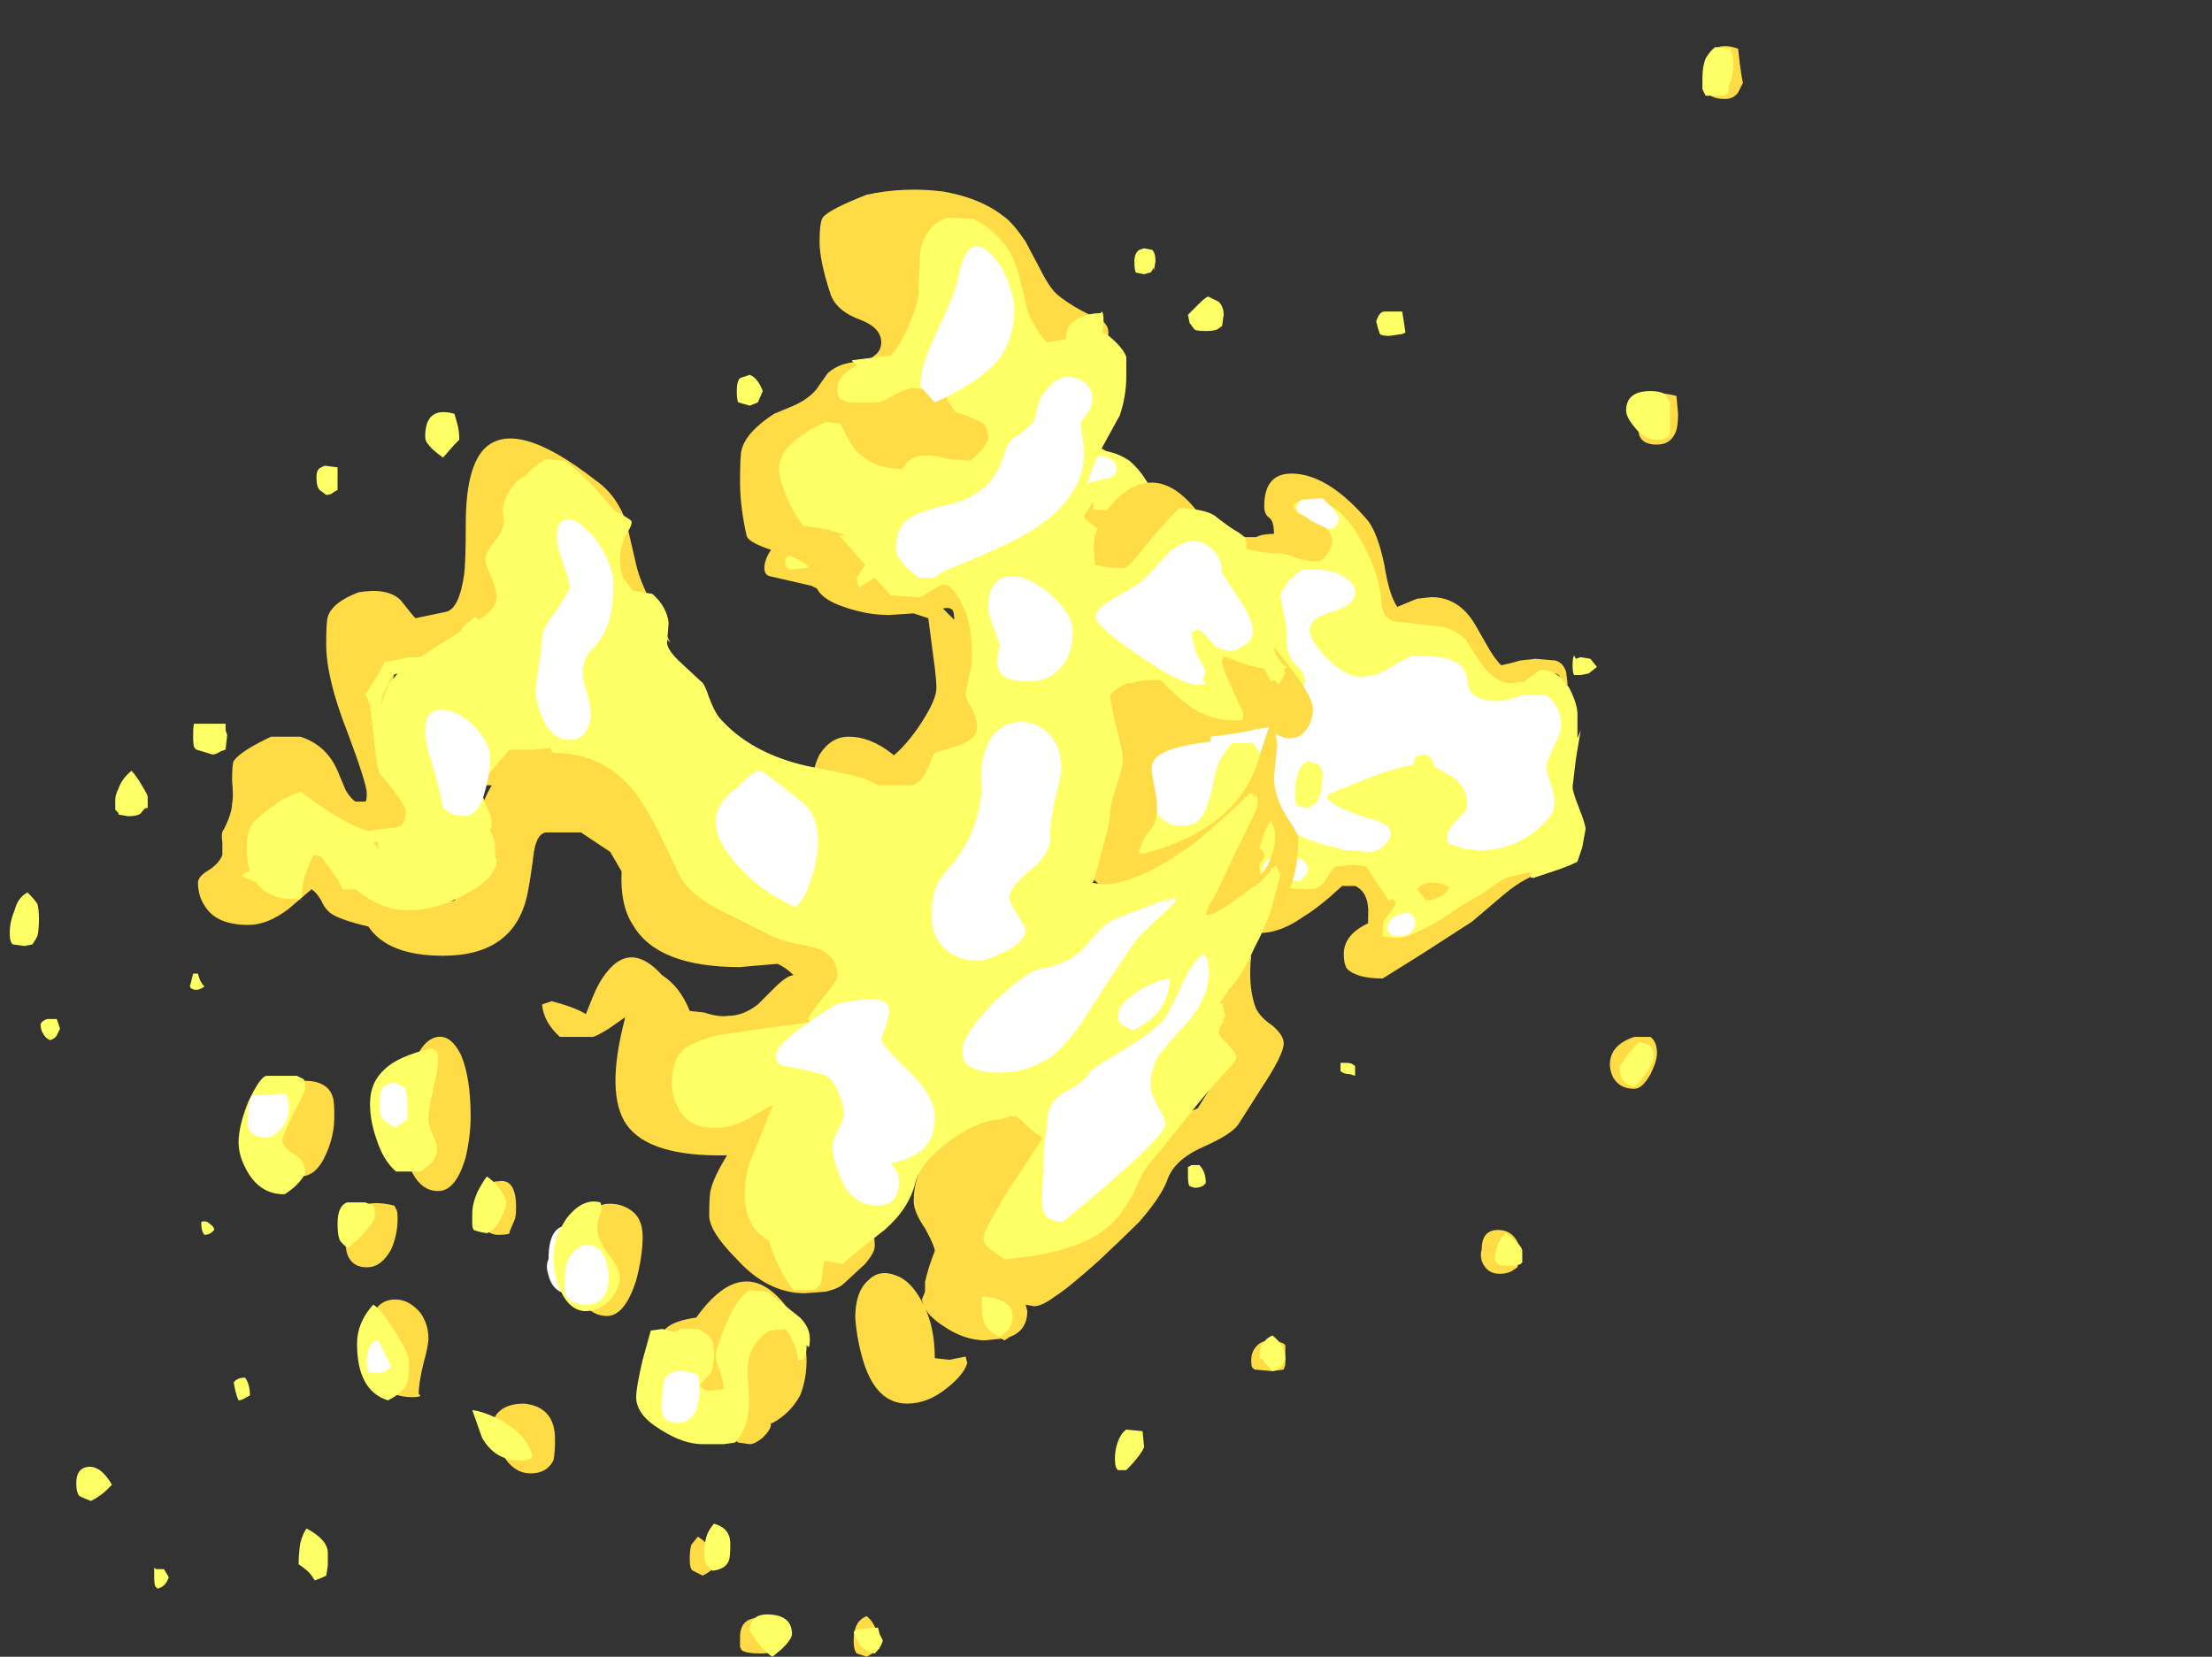 <?xml version="1.0" encoding="UTF-8" standalone="no"?>
<svg xmlns:ffdec="https://www.free-decompiler.com/flash" xmlns:xlink="http://www.w3.org/1999/xlink" ffdec:objectType="frame" height="357.35px" width="477.05px" xmlns="http://www.w3.org/2000/svg">
  <rect width="100%" height="100%" fill="#333333" stroke="none"/>
  <g transform="matrix(1.0, 0.0, 0.0, 1.0, 164.25, 236.25)">
    <use ffdec:characterId="1520" height="49.65" transform="matrix(7.0, 0.0, 0.0, 7.0, -162.15, -226.45)" width="53.4" xlink:href="#shape0"/>
  </g>
  <defs>
    <g id="shape0" transform="matrix(1.0, 0.0, 0.0, 1.0, 29.95, 44.95)">
      <path d="M4.2 -32.15 L4.75 -31.35 5.45 -30.75 Q5.85 -30.6 6.4 -30.3 L7.95 -29.8 8.45 -29.8 Q8.65 -29.9 9.0 -29.9 9.0 -30.3 8.85 -30.4 8.7 -30.5 8.7 -30.75 8.7 -31.85 9.7 -31.75 10.75 -31.65 11.9 -30.3 12.2 -29.9 12.4 -28.95 12.55 -28.0 12.8 -27.65 L13.4 -27.9 13.85 -27.95 Q14.7 -27.95 15.2 -27.1 L15.6 -26.4 Q15.8 -26.05 16.0 -25.85 16.25 -25.9 16.6 -26.0 L17.05 -26.05 17.65 -26.0 Q17.9 -25.95 18.0 -25.65 L18.05 -25.25 Q17.95 -25.3 17.8 -25.5 17.75 -25.65 17.35 -25.6 L16.2 -25.15 14.75 -26.15 12.55 -26.9 10.95 -28.95 Q10.8 -28.65 10.5 -28.65 L10.0 -28.7 Q9.7 -28.75 9.5 -28.8 L8.3 -29.05 8.1 -29.05 Q6.75 -29.05 6.5 -29.25 6.4 -29.5 6.0 -29.6 5.25 -29.95 4.85 -30.1 L3.5 -29.75 3.1 -29.7 Q2.8 -29.7 2.65 -29.85 L0.8 -28.75 Q0.45 -28.75 -0.4 -29.35 L-1.25 -30.3 Q-1.5 -30.4 -2.0 -30.7 L-3.75 -29.25 Q-3.8 -28.85 -4.35 -28.65 -4.2 -28.6 -3.5 -28.45 L-3.1 -29.1 Q-3.1 -29.6 -2.6 -29.7 L-2.05 -29.7 -1.1 -28.8 Q-0.75 -28.6 -0.3 -28.4 L1.05 -28.7 Q1.7 -28.7 2.05 -28.05 L2.35 -27.3 3.7 -27.25 5.4 -26.7 Q5.6 -26.45 5.6 -25.8 5.6 -25.05 5.4 -24.65 L4.8 -23.85 Q4.5 -24.15 4.05 -24.15 L0.15 -24.75 -0.05 -24.65 Q-0.2 -24.6 -0.3 -24.45 L-0.25 -23.75 Q-0.1 -23.35 -0.1 -23.2 L-0.2 -21.1 Q0.2 -21.1 0.25 -20.75 L1.15 -22.15 Q2.35 -22.8 4.1 -22.4 4.55 -22.05 4.4 -21.85 L5.0 -21.9 Q5.5 -21.9 5.8 -21.25 6.1 -20.6 6.5 -20.6 L7.3 -20.8 Q8.1 -20.8 8.6 -20.4 L8.8 -20.3 Q9.1 -20.4 9.5 -20.4 10.0 -20.4 10.35 -20.2 L11.3 -19.85 Q12.1 -19.85 12.45 -19.45 L14.9 -19.2 17.5 -19.55 Q16.75 -19.35 16.1 -18.8 L15.1 -17.95 13.55 -16.95 12.35 -16.2 Q11.55 -16.2 11.25 -16.5 11.15 -16.65 11.15 -16.95 11.15 -17.55 11.9 -17.9 L11.9 -18.1 Q11.95 -18.85 11.5 -19.05 L11.1 -19.05 Q10.4 -18.4 9.9 -18.1 9.2 -17.6 8.55 -17.6 L8.25 -17.65 Q7.85 -17.65 7.75 -17.95 L7.6 -18.25 Q7.3 -18.75 7.3 -18.95 L8.3 -19.85 Q8.05 -19.95 7.4 -20.05 L4.05 -19.05 Q3.9 -19.2 3.85 -19.5 L3.7 -20.1 Q3.5 -20.45 3.0 -20.65 L2.05 -19.95 Q1.55 -19.45 0.85 -19.45 L-0.3 -20.0 Q-0.8 -19.7 -1.55 -19.7 L-5.0 -20.05 -6.1 -20.3 -6.35 -21.15 Q-6.05 -21.35 -5.05 -21.25 L-5.2 -22.35 Q-5.2 -22.7 -5.0 -23.1 -4.65 -23.65 -4.1 -23.65 -3.45 -23.65 -2.8 -23.15 L-2.2 -22.65 -1.8 -22.65 Q-1.5 -22.65 -1.2 -22.85 L-0.85 -23.15 Q-0.85 -23.3 -1.0 -23.75 L-0.8 -25.05 Q-0.35 -25.55 0.65 -25.5 L0.6 -25.6 Q0.4 -26.2 0.4 -26.5 0.4 -27.2 1.15 -27.55 L0.35 -27.7 -0.25 -27.6 Q-0.9 -27.6 -1.55 -28.05 -1.9 -28.25 -2.35 -28.6 L-2.65 -28.0 Q-3.0 -27.6 -3.35 -27.6 L-4.55 -27.95 -5.25 -28.3 -6.55 -28.6 Q-6.7 -28.65 -6.7 -28.85 -6.7 -29.1 -6.5 -29.4 -6.2 -29.8 -5.6 -29.8 L-4.6 -29.95 Q-4.6 -30.4 -4.5 -30.75 L-1.9 -31.25 Q-1.25 -30.8 -1.05 -30.5 L-0.15 -30.95 Q-0.2 -31.05 -0.1 -31.35 L0.1 -31.7 Q0.65 -32.3 0.95 -32.45 1.8 -32.9 3.2 -32.75 3.8 -32.55 4.2 -32.15 M2.3 -32.05 L2.5 -31.65 2.7 -31.2 2.3 -30.7 2.45 -30.5 Q2.45 -30.7 2.5 -30.8 2.6 -30.95 3.0 -31.15 L3.3 -31.15 3.7 -31.55 Q3.45 -31.85 2.85 -32.05 L2.3 -32.05 M2.4 -25.75 L2.25 -25.3 2.5 -25.8 2.4 -25.75 M-4.35 -21.85 L-2.95 -21.55 -2.4 -21.9 Q-2.9 -22.0 -3.15 -22.35 L-4.45 -22.6 -4.5 -22.35 -4.35 -21.85" fill="#ffdc45" fill-rule="evenodd" stroke="none"/>
      <path d="M4.55 -32.15 Q4.9 -31.85 5.15 -31.4 L5.75 -30.55 Q6.05 -30.15 6.75 -29.8 L7.3 -29.7 Q8.35 -29.3 9.15 -29.3 9.35 -29.3 9.7 -29.15 10.05 -29.05 10.3 -29.05 10.5 -29.05 10.65 -29.3 10.8 -29.55 10.8 -29.65 10.8 -29.95 10.35 -30.35 L9.8 -30.5 Q9.7 -30.55 9.65 -30.65 9.6 -30.75 9.6 -30.8 L9.85 -30.95 Q10.95 -31.05 11.65 -29.75 12.2 -28.8 12.3 -27.95 12.3 -27.7 12.35 -27.55 12.45 -27.25 12.75 -27.2 L14.05 -27.05 Q14.45 -27.05 14.9 -26.65 15.15 -26.25 15.35 -25.95 15.8 -25.3 16.3 -25.3 L16.7 -25.35 17.2 -25.7 Q17.7 -25.75 18.1 -25.15 18.35 -24.65 18.35 -24.35 L18.35 -23.6 18.45 -23.85 18.3 -22.95 18.2 -22.1 Q18.2 -21.95 18.4 -21.45 18.6 -20.95 18.6 -20.8 L18.5 -20.25 18.35 -19.8 18.25 -19.75 Q18.05 -19.65 17.6 -19.5 L17.0 -19.3 16.95 -19.3 Q16.9 -19.3 16.9 -19.4 L16.95 -19.45 16.8 -19.45 16.3 -19.35 16.05 -19.25 15.75 -19.05 15.4 -18.8 14.95 -18.55 13.95 -17.9 Q13.1 -17.45 12.85 -17.45 L12.7 -17.45 12.35 -17.5 12.35 -17.8 Q12.35 -18.0 12.55 -18.2 12.75 -18.45 12.75 -18.55 L12.65 -18.65 12.55 -18.6 12.2 -19.1 11.85 -19.65 11.45 -19.7 10.9 -19.65 Q10.8 -19.6 10.6 -19.25 10.45 -18.95 10.05 -18.95 8.95 -18.95 8.65 -19.3 8.55 -19.4 8.55 -19.7 8.55 -19.75 8.65 -19.85 8.7 -19.9 8.7 -20.0 L8.65 -20.15 8.45 -20.25 8.15 -20.35 7.2 -20.35 6.3 -20.05 5.55 -20.0 4.9 -20.05 Q4.5 -20.3 4.45 -20.95 L4.05 -21.8 3.7 -21.7 3.0 -21.65 Q2.7 -21.65 2.2 -21.8 L-0.2 -20.6 -1.85 -20.4 -4.95 -20.4 -5.25 -20.6 -5.15 -20.9 -4.95 -20.85 -4.6 -22.55 Q-4.2 -22.9 -3.4 -22.9 L-2.1 -22.3 Q-1.85 -22.4 -1.3 -22.5 L-0.5 -23.0 Q-0.35 -23.5 -0.4 -23.75 L-0.45 -24.1 Q-0.45 -24.45 0.3 -24.8 L1.45 -25.1 Q1.05 -25.15 0.85 -25.8 L1.85 -25.5 Q1.85 -25.45 1.65 -25.25 L3.6 -24.25 Q4.2 -24.25 4.65 -24.55 L5.0 -25.1 Q5.0 -25.4 4.9 -25.7 L4.7 -26.15 Q4.55 -26.35 4.4 -26.7 4.2 -26.95 3.25 -26.95 L2.95 -26.85 Q2.8 -26.75 2.6 -26.7 L0.6 -28.1 0.2 -28.05 Q0.3 -28.05 0.3 -28.15 0.1 -28.05 -0.4 -28.05 -0.95 -28.05 -1.45 -28.35 -1.8 -28.6 -1.95 -28.8 L-2.45 -29.65 Q-2.6 -29.6 -2.95 -29.3 L-2.8 -28.35 -3.1 -28.3 -3.35 -28.3 -4.15 -28.4 -5.15 -29.0 Q-5.2 -28.9 -5.4 -28.85 L-5.9 -28.8 -6.0 -28.85 Q-6.05 -28.9 -6.05 -29.0 L-6.05 -29.15 -6.0 -29.2 -5.55 -29.35 -4.25 -29.7 Q-4.25 -29.95 -4.05 -30.1 L-1.35 -30.95 Q-1.15 -30.5 -0.9 -30.3 L-0.4 -29.75 Q0.15 -29.2 0.75 -29.2 L2.2 -30.15 Q2.05 -30.4 1.95 -30.4 L1.85 -32.0 Q2.6 -32.45 3.3 -32.5 4.05 -32.5 4.55 -32.15 M4.35 -30.55 L4.3 -30.6 3.45 -30.65 Q3.4 -30.7 3.45 -30.85 L3.4 -30.85 3.25 -30.6 Q3.15 -30.5 3.15 -30.4 L3.5 -30.1 Q4.0 -30.1 4.25 -30.25 L4.35 -30.55 M13.85 -19.15 Q13.5 -19.15 13.4 -18.9 L13.4 -18.95 13.7 -18.6 Q14.2 -18.65 14.4 -19.0 14.2 -19.15 13.85 -19.15" fill="#ffff66" fill-rule="evenodd" stroke="none"/>
      <path d="M4.15 -31.9 Q4.15 -31.65 3.85 -31.6 3.2 -31.5 2.65 -31.2 L2.5 -32.15 Q3.2 -32.35 3.65 -32.3 4.15 -32.25 4.15 -31.9 M5.1 -30.7 L5.45 -30.4 Q5.5 -30.3 5.5 -29.95 L5.05 -28.65 Q4.45 -27.5 3.95 -27.5 3.45 -27.5 3.3 -27.75 L3.45 -28.7 Q3.7 -29.0 4.3 -29.4 L5.1 -30.7 M7.65 -28.35 L8.6 -27.0 Q8.7 -26.8 8.7 -26.65 L8.35 -26.0 Q7.95 -25.8 7.95 -25.65 L9.8 -25.0 Q9.95 -25.2 9.95 -25.4 9.95 -25.55 9.8 -25.75 L9.65 -25.9 Q9.35 -26.2 9.4 -26.75 9.4 -26.95 9.3 -27.45 L9.2 -28.0 Q9.2 -28.1 9.3 -28.2 L9.45 -28.45 9.85 -28.8 Q10.8 -28.85 11.2 -28.55 11.5 -28.35 11.5 -28.1 11.5 -27.7 10.8 -27.5 10.45 -27.4 10.25 -27.25 10.1 -27.1 10.1 -26.9 10.1 -26.65 10.6 -26.1 11.2 -25.5 11.65 -25.5 12.1 -25.5 12.45 -25.7 L12.7 -25.85 Q13.2 -26.15 13.3 -26.15 14.25 -26.15 14.6 -25.95 14.9 -25.8 14.95 -25.45 15.0 -25.05 15.1 -25.0 15.3 -24.75 15.9 -24.75 16.2 -24.75 16.7 -24.95 L17.35 -24.95 Q17.6 -24.8 17.75 -24.5 17.85 -24.25 17.85 -24.05 17.85 -23.75 17.65 -23.4 17.55 -23.2 17.5 -23.05 17.4 -22.9 17.4 -22.7 17.4 -22.5 17.55 -22.15 17.65 -21.8 17.65 -21.65 L17.6 -21.35 Q17.45 -21.05 17.0 -20.7 16.3 -20.15 15.3 -20.15 L14.85 -20.2 14.4 -20.35 14.35 -20.4 14.35 -20.6 Q14.35 -20.8 14.65 -21.1 L14.9 -21.35 Q14.95 -21.5 14.95 -21.6 14.95 -22.15 14.35 -22.5 L13.9 -22.75 13.5 -22.8 Q13.0 -22.8 11.85 -22.35 10.95 -22.0 10.65 -21.85 L10.65 -21.75 Q10.85 -21.5 11.45 -21.3 L11.85 -21.15 Q12.6 -21.0 12.6 -20.65 12.6 -20.55 12.45 -20.35 12.25 -20.1 11.9 -20.1 L11.4 -20.15 11.15 -20.15 11.05 -20.2 Q9.7 -20.5 9.25 -20.95 L8.65 -23.0 8.4 -23.4 8.35 -23.45 7.7 -23.45 Q7.3 -22.95 7.25 -22.7 L7.15 -22.35 7.1 -22.05 Q6.95 -21.5 6.85 -21.3 6.65 -20.9 6.15 -20.9 5.3 -20.9 5.15 -22.05 L5.2 -23.35 5.8 -24.3 Q6.3 -24.7 6.45 -25.05 6.65 -25.35 6.65 -25.85 L6.5 -26.5 6.4 -26.75 6.6 -27.8 7.3 -28.4 7.65 -28.35 M10.8 -30.7 Q11.0 -30.45 11.0 -30.4 11.0 -30.3 10.95 -30.2 10.85 -30.05 10.7 -30.05 10.65 -30.05 10.15 -30.3 9.7 -30.6 9.7 -30.65 9.7 -30.85 9.85 -30.95 L10.5 -31.0 10.8 -30.7 M12.95 -18.2 Q13.35 -18.3 13.35 -17.9 13.35 -17.75 13.2 -17.6 13.05 -17.5 12.9 -17.5 12.6 -17.5 12.55 -17.6 12.5 -17.65 12.5 -17.75 12.5 -18.1 12.95 -18.2 M2.05 -24.15 L3.15 -22.15 2.4 -21.95 Q2.15 -21.95 2.05 -22.05 L1.65 -23.35 Q1.35 -23.95 1.35 -24.3 L2.05 -24.15 M10.0 -19.4 Q9.9 -19.3 9.8 -19.2 L8.9 -19.2 8.7 -19.35 Q8.65 -19.4 8.65 -19.5 8.65 -20.0 9.35 -19.95 10.05 -19.95 10.05 -19.55 L10.0 -19.4 M-2.15 -29.8 Q-2.15 -30.3 -1.95 -30.6 -1.7 -31.05 -1.35 -30.35 L-0.95 -29.15 -0.85 -28.8 -1.15 -28.45 Q-1.4 -28.45 -1.8 -29.1 L-2.15 -29.8 M-3.85 -22.85 L-3.05 -22.2 Q-3.05 -21.9 -3.35 -21.75 L-4.65 -22.15 Q-4.65 -23.0 -3.85 -22.85" fill="#ffffff" fill-rule="evenodd" stroke="none"/>
      <path d="M23.35 -44.4 Q23.4 -44.0 23.45 -43.8 L23.3 -43.5 Q23.15 -43.3 22.9 -43.3 22.4 -43.3 22.3 -43.6 L22.3 -44.0 Q22.3 -45.2 23.3 -44.85 L23.35 -44.4 M3.7 -35.7 L3.2 -35.2 1.35 -36.05 Q0.8 -36.65 0.75 -37.2 L0.5 -37.4 -1.35 -37.4 -1.9 -34.85 Q-1.1 -34.4 0.75 -33.55 L1.25 -33.25 Q1.4 -33.05 1.4 -32.7 L0.45 -31.65 Q-0.6 -30.9 -1.45 -30.9 L-3.55 -29.7 -2.1 -28.6 -0.65 -28.2 0.3 -25.15 -0.15 -23.25 -2.6 -21.65 -5.1 -22.55 -4.6 -22.9 Q-4.15 -23.1 -3.6 -23.0 L-2.8 -23.0 Q-2.3 -23.4 -1.85 -24.1 -1.4 -24.8 -1.4 -25.15 -1.4 -25.45 -1.5 -26.15 L-1.65 -27.3 -2.1 -27.45 -2.85 -27.4 Q-3.55 -27.4 -4.25 -27.65 -5.15 -27.95 -5.15 -28.5 -5.15 -29.0 -6.15 -29.3 -7.2 -29.6 -7.25 -29.85 -7.45 -30.75 -7.45 -31.5 -7.45 -32.35 -7.4 -32.5 -7.25 -33.05 -6.4 -33.6 L-5.8 -33.85 Q-5.35 -34.05 -5.1 -34.35 L-4.75 -34.85 Q-4.3 -35.25 -3.55 -35.2 L-3.3 -35.4 Q-3.1 -35.55 -3.1 -35.8 -3.1 -36.25 -3.75 -36.5 -4.45 -36.75 -4.65 -37.25 -5.0 -38.3 -5.0 -38.9 -5.0 -39.5 -4.9 -39.65 -4.7 -39.9 -3.55 -40.35 -2.4 -40.6 -1.2 -40.45 -0.05 -40.25 0.65 -39.7 0.95 -39.5 1.35 -38.9 L1.8 -38.05 Q2.1 -37.45 2.35 -37.25 2.85 -36.85 3.55 -36.55 3.9 -36.4 3.9 -36.1 3.9 -35.95 3.7 -35.7 M3.45 -29.55 Q3.45 -29.9 3.7 -30.4 4.05 -30.95 4.5 -31.25 5.7 -32.0 6.85 -30.3 L5.8 -29.95 Q6.05 -29.2 6.1 -28.8 L5.3 -28.05 Q4.85 -28.05 4.55 -28.4 L3.65 -28.3 Q3.45 -28.8 3.45 -29.55 M21.45 -33.6 Q21.45 -33.3 21.4 -33.1 21.25 -32.65 20.8 -32.65 20.35 -32.65 20.25 -32.95 20.2 -33.15 20.25 -33.35 L20.4 -34.05 Q20.65 -34.35 21.4 -34.15 L21.45 -33.6 M20.6 -14.4 Q20.8 -14.25 20.8 -13.9 20.8 -13.65 20.6 -13.25 20.35 -12.8 20.1 -12.8 19.65 -12.8 19.45 -13.15 19.35 -13.35 19.35 -13.55 19.35 -14.15 20.1 -14.4 L20.6 -14.4 M9.6 -25.65 Q10.2 -24.85 10.2 -24.5 10.2 -24.2 10.05 -23.95 9.85 -23.6 9.5 -23.6 9.25 -23.6 9.05 -23.75 L9.1 -23.4 9.0 -22.4 Q9.0 -21.85 9.35 -21.25 9.75 -20.65 9.75 -20.55 9.75 -19.2 9.2 -18.45 8.7 -17.8 7.5 -17.4 L6.85 -18.0 Q6.85 -18.8 7.3 -19.75 L3.65 -19.05 3.35 -19.35 3.85 -24.75 Q3.85 -25.45 5.35 -25.4 5.15 -25.85 5.55 -26.15 6.05 -26.45 7.0 -25.95 L7.05 -26.1 Q7.05 -26.6 7.4 -26.8 L8.7 -26.8 9.6 -25.65 M8.55 -23.9 L8.55 -23.85 8.5 -23.9 Q8.2 -23.8 7.45 -23.7 L7.05 -23.65 7.05 -23.5 Q5.35 -23.3 5.25 -22.8 5.2 -22.65 5.3 -22.2 5.4 -21.7 5.4 -21.45 5.4 -21.1 5.25 -20.85 4.95 -20.5 4.85 -20.15 L4.8 -20.0 Q7.1 -20.55 8.05 -21.95 8.4 -22.45 8.6 -23.2 L8.85 -23.95 8.6 -23.9 8.55 -23.9 M8.9 -21.05 Q8.75 -20.9 8.55 -20.2 8.35 -19.5 8.05 -19.15 L8.1 -19.1 Q8.7 -19.25 8.95 -20.05 9.15 -20.7 8.9 -21.05 M8.4 -15.4 Q8.5 -15.05 8.95 -14.75 9.3 -14.45 9.3 -14.2 9.3 -13.85 8.6 -12.8 L7.9 -11.7 Q7.7 -11.4 6.8 -11.0 5.9 -10.6 5.7 -9.95 5.5 -9.45 4.85 -8.7 4.45 -8.3 3.6 -7.5 2.65 -6.65 2.25 -6.4 1.85 -6.1 1.6 -6.1 L1.35 -6.15 1.4 -5.95 Q1.4 -5.35 0.85 -5.15 L0.7 -5.05 0.6 -5.1 0.1 -5.05 Q-0.55 -5.05 -1.2 -5.5 -1.65 -5.8 -1.75 -6.05 -1.45 -5.4 -1.45 -4.5 L-1.0 -4.45 -0.5 -4.55 -0.45 -4.35 Q-0.55 -4.0 -1.05 -3.6 -1.65 -3.1 -2.3 -3.1 -3.25 -3.1 -3.65 -4.4 -3.85 -5.05 -3.9 -5.75 -3.9 -6.55 -3.5 -6.9 -3.15 -7.25 -2.65 -7.05 -2.2 -6.9 -1.85 -6.25 L-1.8 -6.15 -1.85 -6.3 -1.75 -6.55 -1.75 -6.85 Q-1.65 -7.3 -1.45 -7.8 -1.45 -7.95 -1.75 -8.5 -2.1 -9.0 -2.1 -9.35 -2.1 -10.05 -1.7 -10.7 L-0.35 -11.9 1.45 -12.3 Q1.85 -12.0 2.0 -11.55 L2.1 -11.1 Q2.1 -10.25 1.65 -9.6 L0.6 -7.7 2.85 -8.7 3.95 -9.9 Q4.55 -10.8 4.9 -11.1 5.55 -11.75 6.65 -12.2 L7.15 -13.0 7.25 -16.1 8.3 -16.9 Q8.2 -16.05 8.4 -15.4 M9.35 -4.9 Q9.35 -4.85 9.35 -4.55 L9.35 -4.3 9.3 -4.15 8.95 -4.1 8.4 -4.15 8.35 -4.2 Q8.3 -4.2 8.3 -4.45 8.3 -4.75 8.55 -4.95 8.85 -5.15 9.3 -4.95 L9.35 -4.9 M16.5 -7.3 L16.35 -7.2 Q16.2 -7.1 15.95 -7.1 15.55 -7.1 15.4 -7.5 15.35 -7.7 15.4 -7.85 15.4 -8.45 15.9 -8.45 16.45 -8.45 16.6 -7.8 L16.5 -7.3 M-12.85 -30.4 L-14.6 -30.05 -14.65 -27.05 -18.1 -25.6 Q-18.15 -25.45 -18.15 -25.15 L-17.25 -22.05 -17.75 -20.95 -16.55 -18.55 -16.25 -18.6 Q-15.8 -19.2 -15.65 -19.8 L-15.55 -21.05 Q-15.35 -21.75 -15.1 -22.15 L-15.15 -22.15 Q-15.65 -22.15 -15.85 -22.55 L-15.55 -23.4 Q-15.2 -23.7 -14.6 -23.8 L-11.0 -22.85 -7.05 -18.1 -4.65 -17.25 -4.15 -16.15 Q-4.15 -15.7 -4.6 -15.35 L-6.05 -14.2 Q-6.55 -13.85 -7.95 -13.85 L-7.1 -13.55 -6.05 -13.7 -5.95 -13.65 Q-5.85 -13.6 -5.85 -13.3 L-3.95 -7.75 -3.35 -8.25 Q-3.3 -8.25 -3.3 -7.95 -3.3 -7.75 -3.6 -7.4 L-4.25 -6.8 Q-4.4 -6.65 -4.8 -6.55 L-5.45 -6.5 Q-6.6 -6.5 -7.55 -7.55 -8.4 -8.4 -8.4 -8.9 -8.4 -9.55 -8.35 -9.7 -8.25 -10.1 -7.85 -10.75 -10.25 -10.7 -10.95 -11.7 -11.6 -12.65 -11.0 -14.95 L-11.0 -15.0 -11.5 -14.65 Q-11.9 -14.4 -12.0 -14.4 L-13.0 -14.4 Q-13.5 -14.85 -13.55 -15.4 L-13.25 -15.5 Q-12.5 -15.3 -12.2 -15.1 L-12.0 -15.6 Q-11.8 -16.1 -11.55 -16.4 -10.8 -17.35 -9.85 -16.3 -9.3 -15.95 -9.0 -15.2 L-8.55 -15.15 Q-8.1 -15.0 -7.8 -15.05 -7.35 -15.05 -6.9 -15.4 L-6.4 -15.9 Q-6.0 -16.3 -5.8 -16.3 -6.05 -16.55 -6.3 -16.65 L-6.9 -16.6 -7.45 -16.55 Q-10.0 -16.55 -10.75 -17.85 -11.15 -18.45 -11.1 -19.5 L-11.45 -20.1 -12.35 -20.7 -13.4 -20.7 Q-13.7 -20.7 -13.8 -20.1 -13.9 -19.3 -14.0 -18.8 -14.4 -16.9 -16.6 -16.9 -18.3 -16.9 -18.9 -17.8 -19.75 -18.0 -20.05 -18.2 -20.25 -18.35 -20.35 -18.6 -20.5 -18.85 -20.65 -18.95 L-21.35 -18.35 Q-22.0 -17.85 -22.6 -17.85 -23.6 -17.85 -23.95 -18.45 -24.15 -18.75 -24.15 -19.15 -24.15 -19.35 -23.8 -19.55 -23.5 -19.75 -23.4 -20.0 -23.4 -20.1 -23.4 -20.4 -23.45 -20.7 -23.35 -20.8 -23.1 -21.3 -23.1 -21.6 -23.05 -21.75 -23.1 -22.3 -23.1 -22.8 -23.05 -22.9 -22.85 -23.2 -21.9 -23.65 L-21.0 -23.65 Q-20.2 -23.4 -19.85 -22.6 L-19.6 -22.0 Q-19.45 -21.75 -19.3 -21.65 L-19.0 -21.65 Q-18.95 -21.65 -18.95 -21.9 -18.95 -22.2 -19.55 -23.8 -20.2 -25.45 -20.2 -26.5 -20.2 -27.2 -20.15 -27.35 -20.0 -27.8 -19.2 -28.1 -18.3 -28.25 -17.9 -27.85 -17.55 -27.4 -17.45 -27.3 L-16.5 -27.5 Q-16.1 -27.6 -15.95 -28.65 -15.9 -29.05 -15.9 -30.2 -15.9 -31.9 -15.35 -32.5 -14.4 -33.5 -11.9 -31.55 -11.25 -31.1 -10.95 -30.25 L-10.65 -28.95 Q-10.55 -28.5 -10.2 -27.8 L-9.6 -26.55 Q-9.85 -26.8 -11.15 -27.7 -12.1 -28.35 -12.15 -28.9 -12.25 -29.8 -12.85 -30.4 M-0.85 -27.25 Q-0.85 -27.45 -0.9 -27.55 -1.0 -27.65 -1.2 -27.6 L-0.85 -27.25 M-19.15 -19.35 L-18.45 -20.3 Q-18.7 -20.15 -19.0 -20.15 L-19.15 -19.35 M-15.9 -10.7 Q-16.2 -9.65 -16.75 -9.65 -17.35 -9.65 -17.65 -10.45 L-17.8 -11.35 Q-17.8 -12.75 -17.5 -13.6 -17.2 -14.35 -16.75 -14.4 -16.35 -14.45 -16.05 -13.85 -15.75 -13.15 -15.75 -11.95 -15.75 -11.35 -15.9 -10.7 M-14.9 -9.95 Q-14.35 -10.05 -14.35 -9.15 -14.35 -8.85 -14.4 -8.75 L-14.55 -8.4 -14.55 -8.35 Q-14.6 -8.3 -14.9 -8.3 -15.3 -8.3 -15.45 -8.8 L-15.3 -9.75 Q-15.15 -9.95 -14.9 -9.95 M-12.65 -8.5 L-12.4 -8.85 Q-12.05 -9.15 -11.6 -9.25 -11.15 -9.3 -10.8 -9.05 -10.45 -8.8 -10.45 -8.25 -10.45 -7.65 -10.65 -6.9 -11.0 -5.8 -11.55 -5.8 -12.1 -5.8 -12.45 -6.45 L-12.0 -6.95 Q-12.0 -7.55 -12.2 -8.0 L-12.65 -8.5 M-20.2 -10.8 Q-20.5 -10.1 -21.0 -10.1 L-22.1 -11.2 Q-22.1 -11.9 -21.9 -12.35 -21.6 -13.05 -20.9 -13.05 -20.15 -13.05 -20.0 -12.55 -19.95 -12.45 -19.95 -11.95 -19.95 -11.35 -20.2 -10.8 M-18.05 -9.1 Q-18.0 -9.05 -18.0 -8.8 -18.0 -8.3 -18.2 -7.85 -18.5 -7.3 -18.95 -7.3 -19.4 -7.3 -19.55 -7.7 -19.6 -7.85 -19.6 -8.1 L-19.4 -8.9 Q-19.1 -9.45 -18.1 -9.2 L-18.05 -9.1 M-18.9 -5.05 Q-18.9 -5.75 -18.6 -6.1 -18.35 -6.35 -17.95 -6.3 -17.6 -6.25 -17.3 -5.9 -17.05 -5.55 -17.05 -5.1 -17.05 -4.9 -17.2 -4.35 -17.35 -3.75 -17.35 -3.4 L-17.3 -3.35 Q-17.3 -3.3 -17.55 -3.3 -18.9 -3.3 -18.9 -5.05 M-14.75 -2.95 Q-14.5 -3.1 -14.1 -3.1 -13.15 -3.0 -13.15 -2.0 -13.15 -1.55 -13.2 -1.35 -13.4 -0.95 -13.9 -0.95 -14.5 -0.95 -14.85 -1.7 L-15.05 -2.5 Q-15.05 -2.75 -14.75 -2.95 M-9.9 -5.05 Q-9.9 -5.6 -8.8 -5.75 -7.55 -7.5 -6.4 -6.5 -5.95 -6.1 -5.65 -5.45 -5.4 -4.9 -5.4 -4.45 -5.4 -3.85 -5.6 -3.35 -5.9 -2.8 -6.45 -2.5 L-6.5 -2.5 -6.5 -2.45 Q-6.5 -2.3 -6.75 -2.05 -7.0 -1.85 -7.15 -1.85 L-7.5 -1.9 -7.75 -2.05 -8.6 -2.95 Q-9.2 -3.15 -9.1 -3.75 L-8.95 -4.3 -9.9 -5.05 M-3.25 3.9 Q-3.15 4.15 -3.15 4.45 -3.2 4.45 -3.3 4.55 -3.45 4.65 -3.55 4.7 L-3.85 4.6 Q-3.95 4.5 -3.95 4.2 -3.95 3.6 -3.55 3.45 -3.35 3.6 -3.25 3.9 M-8.15 1.85 Q-8.3 2.05 -8.6 2.2 L-8.9 2.05 Q-9.0 2.0 -9.0 1.7 -9.0 1.4 -8.95 1.25 L-8.75 1.0 Q-8.5 1.15 -8.35 1.4 L-8.15 1.85 M-7.45 4.1 Q-7.45 3.5 -6.85 3.5 L-6.3 4.45 Q-6.45 4.6 -6.8 4.6 -7.25 4.6 -7.4 4.5 L-7.45 4.4 Q-7.45 4.35 -7.45 4.1" fill="#ffdc45" fill-rule="evenodd" stroke="none"/>
      <path d="M-12.45 -6.45 L-12.55 -6.45 Q-13.2 -6.45 -13.35 -7.05 -13.45 -7.35 -13.35 -7.55 -13.35 -8.15 -13.15 -8.4 -12.95 -8.65 -12.7 -8.5 L-12.65 -8.5 -12.2 -8.0 Q-12.0 -7.55 -12.0 -6.95 L-12.45 -6.45" fill="#ffffff" fill-rule="evenodd" stroke="none"/>
      <path d="M23.05 -44.85 L23.1 -44.75 Q23.15 -44.65 23.15 -44.4 23.15 -44.15 23.1 -43.95 23.0 -43.7 23.0 -43.5 L22.95 -43.45 Q22.85 -43.4 22.8 -43.4 L22.3 -43.4 22.2 -43.6 22.2 -43.95 Q22.2 -44.3 22.3 -44.55 22.45 -44.8 22.6 -44.9 L23.05 -44.85 M6.55 -36.2 L6.4 -36.4 6.35 -36.65 6.7 -37.0 Q6.95 -37.25 7.0 -37.2 L7.3 -37.05 Q7.45 -36.9 7.45 -36.65 L7.4 -36.3 7.25 -36.2 Q7.15 -36.15 6.9 -36.15 6.6 -36.15 6.55 -36.2 M1.4 -36.8 Q1.6 -36.25 2.0 -35.8 L2.6 -35.9 2.6 -36.0 Q2.6 -36.35 3.0 -36.55 3.3 -36.7 3.65 -36.7 L3.7 -36.75 Q3.75 -36.7 3.75 -36.45 3.75 -36.25 3.7 -36.1 L3.85 -36.05 Q4.35 -35.65 4.45 -35.35 L4.45 -34.75 Q4.45 -34.15 4.25 -33.55 L3.7 -32.55 Q2.95 -31.1 2.95 -29.45 2.95 -29.2 3.3 -29.0 3.7 -28.85 4.4 -28.85 4.5 -28.85 5.1 -29.6 5.85 -30.5 6.1 -30.7 7.0 -30.65 7.25 -30.4 7.7 -30.05 7.9 -29.95 L8.1 -29.8 Q8.15 -29.7 8.15 -29.4 8.15 -29.2 8.0 -28.7 L7.95 -28.35 8.05 -28.2 8.15 -28.3 Q8.25 -28.25 8.25 -28.0 L8.25 -27.95 8.7 -27.15 Q8.95 -26.65 9.05 -26.2 L9.25 -25.9 9.4 -25.8 Q9.4 -25.75 9.3 -25.75 L9.35 -25.6 9.15 -25.25 9.0 -25.4 8.9 -25.35 8.7 -25.75 Q8.25 -25.8 7.55 -26.1 L7.45 -26.1 Q7.4 -26.0 7.4 -25.95 7.4 -25.75 8.05 -24.4 L8.05 -24.2 Q8.05 -24.15 7.75 -24.15 7.1 -24.15 6.45 -24.55 6.1 -24.8 5.5 -25.4 4.85 -25.4 4.65 -25.3 L4.5 -25.3 Q4.1 -25.15 3.95 -24.9 4.0 -24.55 4.15 -23.9 4.35 -23.15 4.35 -22.95 4.35 -22.75 4.15 -22.15 3.95 -21.5 3.95 -21.3 3.95 -21.0 3.7 -20.15 L3.45 -19.2 3.4 -19.15 3.7 -19.1 Q4.85 -19.1 6.65 -20.45 L7.1 -20.85 Q7.7 -21.35 8.25 -21.9 L8.35 -21.9 8.4 -21.75 8.4 -21.8 8.45 -21.85 Q8.5 -21.8 8.5 -21.55 8.5 -21.45 7.8 -20.05 L7.35 -19.1 Q7.25 -18.85 7.0 -18.45 L6.9 -18.2 6.95 -18.15 Q7.25 -18.2 7.85 -18.65 L8.55 -19.15 8.9 -19.5 8.9 -19.6 9.0 -19.6 9.05 -19.7 9.2 -19.4 Q9.1 -19.05 9.0 -18.65 8.85 -18.0 8.4 -17.15 8.05 -16.35 7.65 -15.9 L7.3 -15.4 7.4 -15.45 7.5 -15.05 7.45 -14.95 7.45 -14.85 Q7.3 -14.7 7.3 -14.55 7.3 -14.4 7.6 -14.15 7.85 -13.85 7.85 -13.8 7.85 -13.65 7.45 -13.25 6.8 -12.55 6.35 -11.95 L5.05 -10.35 Q4.95 -10.2 4.65 -9.55 4.35 -9.0 4.05 -8.7 3.15 -7.75 0.7 -7.55 L0.2 -7.9 Q0.05 -8.05 0.05 -8.2 0.05 -8.45 0.9 -9.8 L1.85 -11.25 1.85 -11.3 Q1.6 -11.45 1.2 -11.85 1.1 -11.95 1.0 -11.95 L0.85 -11.95 Q0.7 -11.9 0.55 -11.85 L0.4 -11.85 Q-0.35 -11.7 -1.05 -11.15 -1.9 -10.5 -2.05 -9.9 -2.25 -9.1 -3.0 -8.45 -3.9 -7.75 -4.3 -7.4 L-4.85 -7.5 -4.9 -7.25 -4.95 -6.85 Q-5.0 -6.7 -5.15 -6.6 L-5.8 -6.6 Q-6.15 -7.05 -6.35 -7.55 -6.5 -7.9 -6.55 -8.1 L-6.75 -8.25 Q-7.3 -8.65 -7.3 -9.55 -7.3 -10.2 -7.1 -10.65 L-6.45 -12.25 -6.45 -12.3 -7.25 -11.85 Q-7.7 -11.6 -8.25 -11.6 -9.1 -11.6 -9.4 -12.3 -9.55 -12.6 -9.55 -13.0 -9.55 -13.65 -9.2 -14.0 -8.9 -14.25 -8.15 -14.45 L-6.45 -14.7 -5.3 -14.85 -5.35 -14.95 Q-5.35 -15.05 -4.9 -15.6 -4.45 -16.15 -4.45 -16.25 -4.45 -16.95 -5.15 -17.15 L-5.85 -17.3 Q-6.3 -17.4 -6.65 -17.6 -7.15 -17.85 -8.15 -18.35 -9.0 -18.8 -9.3 -19.35 L-9.95 -20.7 Q-10.35 -21.5 -10.7 -21.95 -11.65 -23.15 -13.2 -23.15 L-13.25 -23.2 -13.3 -23.3 -13.85 -23.25 -14.55 -23.25 -14.6 -23.2 -15.45 -22.2 Q-15.45 -22.0 -15.3 -21.6 -15.1 -21.2 -15.1 -21.0 -15.1 -20.85 -15.15 -20.75 -15.0 -20.5 -15.0 -20.25 L-15.0 -20.0 -14.95 -19.85 Q-14.95 -19.3 -15.9 -18.8 -16.8 -18.3 -17.7 -18.3 -18.5 -18.3 -19.3 -18.95 L-19.7 -18.95 Q-19.75 -19.15 -20.2 -19.75 L-20.35 -19.95 -20.6 -20.0 -20.85 -19.4 Q-20.95 -19.05 -20.95 -18.8 L-20.95 -18.7 -21.05 -18.65 -20.9 -18.6 -21.1 -18.65 -21.25 -18.65 Q-22.0 -18.65 -22.4 -19.2 L-22.45 -19.2 -22.55 -19.25 -22.8 -19.35 Q-22.7 -19.5 -22.55 -19.5 -22.65 -19.85 -22.65 -20.2 -22.65 -20.75 -22.45 -21.0 -22.3 -21.2 -21.5 -21.75 L-21.45 -21.75 Q-21.2 -21.9 -20.95 -21.95 -20.75 -21.75 -20.05 -21.3 -19.15 -20.75 -18.85 -20.75 L-18.55 -20.8 -18.5 -20.8 -18.05 -20.85 -17.9 -20.9 Q-17.85 -20.95 -17.8 -21.05 -17.75 -21.1 -17.75 -21.35 -17.75 -21.55 -18.45 -22.4 L-18.55 -22.5 -18.65 -22.9 -18.85 -24.6 Q-18.9 -24.8 -19.0 -24.95 L-18.9 -25.1 Q-18.5 -25.7 -18.4 -25.95 L-17.6 -26.1 -17.3 -26.1 -16.85 -26.4 -16.05 -26.9 Q-16.0 -27.05 -15.85 -27.15 L-15.6 -27.35 -15.5 -27.25 Q-14.95 -27.6 -14.95 -27.95 -14.95 -28.15 -15.1 -28.55 -15.3 -28.9 -15.3 -29.15 -15.3 -29.3 -14.95 -29.75 -14.65 -30.15 -14.75 -30.5 -14.8 -30.65 -14.65 -31.05 -14.45 -31.45 -14.15 -31.65 L-14.1 -31.65 Q-13.85 -31.95 -13.45 -32.2 L-12.85 -32.15 Q-12.5 -31.9 -12.05 -31.45 L-11.3 -30.6 Q-10.9 -30.4 -10.8 -30.3 -10.75 -30.2 -10.95 -29.9 -11.15 -29.5 -11.15 -29.1 -11.15 -28.8 -11.05 -28.55 -10.95 -28.4 -10.75 -28.15 L-10.15 -28.05 Q-9.7 -27.65 -9.65 -27.15 L-9.7 -26.55 Q-9.7 -26.35 -9.35 -26.0 L-8.65 -25.35 Q-8.55 -25.3 -8.4 -24.85 -8.25 -24.45 -8.1 -24.25 -7.15 -23.15 -5.4 -22.75 L-4.15 -22.5 Q-3.5 -22.35 -3.2 -22.15 L-2.15 -22.15 Q-1.85 -22.25 -1.65 -22.7 -1.5 -23.1 -1.45 -23.15 L-0.65 -23.4 Q-0.15 -23.6 -0.15 -23.95 -0.15 -24.2 -0.3 -24.5 -0.5 -24.8 -0.5 -25.0 L-0.4 -25.5 Q-0.3 -25.85 -0.3 -26.1 -0.3 -27.05 -0.55 -27.6 -0.95 -28.5 -1.3 -28.3 L-1.65 -28.1 Q-1.85 -27.95 -1.95 -27.95 L-2.8 -28.0 -3.3 -28.55 -3.7 -28.3 -3.75 -28.25 Q-3.85 -28.3 -3.85 -28.55 L-3.6 -28.95 -3.65 -29.0 Q-4.2 -29.65 -4.35 -29.8 -4.5 -29.85 -4.2 -29.85 -4.65 -30.05 -5.5 -30.15 -5.75 -30.45 -6.0 -31.0 -6.25 -31.6 -6.25 -31.9 -6.25 -32.7 -4.8 -33.35 L-4.35 -33.3 Q-4.0 -32.5 -3.7 -32.3 -3.2 -31.9 -2.45 -31.9 -2.3 -32.2 -1.95 -32.3 -1.65 -32.35 -1.2 -32.25 L-0.95 -32.2 -0.35 -32.15 0.05 -32.55 0.2 -32.8 Q0.2 -33.1 0.1 -33.25 -0.15 -33.45 -0.8 -33.65 L-1.05 -34.0 Q-1.15 -34.25 -1.2 -34.3 L-2.15 -34.4 Q-2.4 -34.35 -2.75 -34.15 -3.1 -33.95 -3.2 -33.95 L-4.1 -33.95 -4.35 -34.05 Q-4.45 -34.1 -4.45 -34.4 -4.45 -34.65 -4.15 -34.9 L-3.85 -35.1 Q-4.0 -35.2 -4.0 -35.25 L-2.8 -35.4 Q-2.45 -35.8 -2.2 -36.45 -1.9 -37.15 -1.95 -37.55 L-1.9 -38.6 Q-1.75 -39.4 -1.05 -39.65 L-0.25 -39.6 Q0.85 -39.05 1.15 -37.85 L1.4 -36.8 M5.35 -38.3 L5.3 -38.0 5.3 -38.1 5.2 -37.95 Q5.15 -37.95 5.0 -37.9 L4.75 -37.95 Q4.7 -38.0 4.7 -38.3 4.7 -38.55 4.85 -38.65 L5.0 -38.7 5.25 -38.65 Q5.35 -38.55 5.35 -38.3 M13.0 -36.45 L13.05 -36.1 Q12.95 -36.05 12.9 -36.05 L12.55 -36.0 Q12.25 -36.0 12.25 -36.1 L12.2 -36.25 12.15 -36.45 Q12.25 -36.75 12.4 -36.75 L12.95 -36.75 13.0 -36.45 M21.05 -34.2 L21.2 -33.95 21.2 -33.0 21.15 -32.9 Q21.05 -32.8 20.8 -32.8 20.4 -32.8 20.1 -33.2 19.85 -33.5 19.85 -33.7 19.85 -34.3 20.6 -34.3 20.9 -34.3 21.05 -34.2 M18.4 -25.55 L18.25 -25.55 Q18.2 -25.6 18.2 -25.85 18.2 -26.1 18.25 -26.15 L18.3 -26.05 18.45 -26.1 18.75 -26.05 18.95 -25.8 18.7 -25.6 Q18.5 -25.55 18.4 -25.55 M13.9 -22.9 L13.95 -22.7 13.85 -22.4 Q13.8 -22.35 13.65 -22.3 L13.4 -22.35 Q13.3 -22.45 13.3 -22.7 13.3 -23.0 13.4 -23.05 L13.65 -23.1 Q13.8 -23.05 13.9 -22.9 M20.55 -14.15 Q20.7 -14.05 20.7 -13.75 20.7 -13.7 20.55 -13.4 20.35 -13.1 20.1 -12.85 19.85 -12.95 19.75 -13.05 19.65 -13.2 19.65 -13.5 L19.9 -13.85 Q20.15 -14.15 20.25 -14.25 L20.55 -14.15 M9.65 -21.9 Q9.65 -22.25 9.75 -22.55 9.85 -22.8 10.05 -22.9 L10.35 -22.8 Q10.5 -22.7 10.5 -22.45 L10.45 -21.95 Q10.4 -21.85 10.3 -21.6 L10.05 -21.45 Q9.75 -21.5 9.7 -21.55 9.65 -21.6 9.65 -21.9 M11.05 -13.6 L11.25 -13.6 Q11.4 -13.6 11.5 -13.5 L11.5 -13.2 11.35 -13.25 Q11.15 -13.25 11.05 -13.35 L11.05 -13.6 M6.7 -10.45 Q6.9 -10.25 6.9 -9.9 6.8 -9.75 6.55 -9.75 L6.4 -9.8 Q6.35 -9.85 6.35 -10.15 L6.35 -10.4 Q6.4 -10.4 6.45 -10.45 L6.7 -10.45 M0.8 -5.35 L0.55 -5.15 Q0.15 -5.35 0.05 -5.65 0.0 -5.8 0.0 -6.4 0.35 -6.4 0.65 -6.25 0.95 -6.1 0.95 -5.8 0.95 -5.55 0.8 -5.35 M4.95 -2.25 L5.0 -1.75 Q4.85 -1.45 4.45 -1.05 L4.2 -1.05 Q4.1 -1.1 4.1 -1.4 4.1 -1.7 4.2 -1.95 4.3 -2.2 4.45 -2.3 L4.95 -2.25 M9.35 -4.45 Q9.2 -4.15 8.95 -4.1 L8.65 -4.45 Q8.55 -4.5 8.55 -4.55 8.55 -4.85 8.7 -5.0 8.75 -5.1 8.95 -5.2 9.35 -4.9 9.35 -4.45 M15.8 -7.55 Q15.8 -7.75 15.9 -8.0 16.0 -8.25 16.15 -8.35 L16.5 -8.05 Q16.65 -7.9 16.65 -7.8 L16.65 -7.45 16.6 -7.4 Q16.5 -7.35 16.2 -7.35 15.95 -7.35 15.9 -7.4 L15.8 -7.55 M-19.85 -31.95 L-19.85 -31.25 -19.95 -31.2 Q-20.05 -31.1 -20.2 -31.1 L-20.4 -31.25 Q-20.5 -31.35 -20.5 -31.65 -20.5 -31.9 -20.35 -31.95 L-20.25 -32.0 -19.85 -31.95 M-16.15 -33.25 Q-16.1 -33.05 -16.1 -32.8 L-16.25 -32.65 -16.6 -32.25 Q-16.95 -32.5 -17.05 -32.65 -17.15 -32.75 -17.15 -32.9 -17.15 -33.85 -16.25 -33.6 L-16.15 -33.25 M-7.15 -34.8 Q-6.9 -34.7 -6.75 -34.3 L-6.9 -33.95 -7.15 -33.85 -7.5 -33.95 Q-7.55 -34.0 -7.55 -34.3 -7.55 -34.6 -7.45 -34.7 L-7.15 -34.8 M-26.7 -21.4 L-26.7 -21.7 Q-26.7 -21.85 -26.6 -22.05 -26.5 -22.35 -26.2 -22.6 -26.05 -22.45 -25.85 -22.1 -25.7 -21.85 -25.7 -21.8 -25.7 -21.5 -25.7 -21.45 L-25.75 -21.45 Q-25.8 -21.45 -25.9 -21.3 -26.0 -21.2 -26.3 -21.2 L-26.6 -21.25 -26.6 -21.3 -26.7 -21.4 M-23.95 -24.05 L-23.3 -24.05 -23.3 -23.85 -23.25 -23.7 -23.3 -23.25 -23.45 -23.2 Q-23.6 -23.1 -23.7 -23.1 L-24.2 -23.25 -24.25 -23.3 Q-24.3 -23.35 -24.3 -23.65 -24.3 -24.1 -24.25 -24.05 L-23.95 -24.05 M-29.1 -18.5 Q-29.05 -18.35 -29.05 -18.0 -29.05 -17.7 -29.1 -17.5 -29.15 -17.4 -29.25 -17.25 L-29.5 -17.2 -29.85 -17.25 Q-29.95 -17.3 -29.95 -17.6 -29.95 -17.95 -29.8 -18.3 -29.7 -18.7 -29.4 -18.85 -29.2 -18.65 -29.1 -18.5 M-29.0 -14.8 Q-28.95 -14.9 -28.8 -14.95 L-28.5 -14.95 -28.4 -14.65 -28.5 -14.45 Q-28.55 -14.35 -28.7 -14.3 -28.85 -14.35 -28.95 -14.55 -29.0 -14.65 -29.0 -14.8 M-24.3 -16.35 L-24.15 -16.35 Q-24.1 -16.1 -23.95 -15.95 -24.1 -15.85 -24.2 -15.85 -24.35 -15.85 -24.4 -15.95 L-24.3 -16.35 M-23.7 -8.4 Q-23.8 -8.3 -23.95 -8.3 -24.05 -8.4 -24.05 -8.7 -23.9 -8.75 -23.8 -8.65 -23.65 -8.55 -23.65 -8.45 L-23.7 -8.4 M-26.95 -0.45 Q-27.15 -0.25 -27.45 -0.1 -27.7 -0.2 -27.8 -0.25 -27.9 -0.35 -27.9 -0.65 -27.9 -1.1 -27.55 -1.15 -27.15 -1.2 -26.8 -0.6 L-26.95 -0.45 M-18.0 -25.6 L-18.15 -25.55 -18.35 -25.15 Q-18.5 -24.9 -18.5 -24.6 -18.4 -25.05 -18.25 -25.3 L-18.0 -25.6 M-18.75 -20.4 L-18.6 -20.2 -18.6 -20.4 -18.75 -20.4 M-16.9 -12.8 Q-17.05 -12.15 -17.05 -11.85 -17.05 -11.7 -16.95 -11.45 -16.8 -11.15 -16.8 -11.05 -16.7 -10.6 -17.3 -10.25 L-18.05 -10.25 Q-18.45 -10.6 -18.65 -11.25 -18.85 -11.8 -18.85 -12.35 -18.85 -13.0 -18.4 -13.4 -18.0 -13.8 -16.95 -14.05 L-16.8 -13.95 Q-16.75 -13.9 -16.75 -13.65 -16.75 -13.4 -16.9 -12.8 M-15.25 -10.1 Q-14.9 -9.85 -14.75 -9.55 -14.65 -9.4 -14.65 -9.3 -14.65 -9.1 -14.85 -8.75 -15.05 -8.4 -15.25 -8.35 -15.55 -8.4 -15.65 -8.45 -15.7 -8.5 -15.7 -8.65 L-15.7 -8.95 Q-15.7 -9.25 -15.55 -9.6 -15.4 -9.9 -15.25 -10.1 M-11.75 -8.95 Q-11.85 -8.7 -11.85 -8.5 -11.85 -8.15 -11.5 -7.7 -11.15 -7.25 -11.15 -7.0 -11.15 -6.65 -11.45 -6.3 -11.8 -5.95 -12.2 -5.95 -12.75 -5.95 -13.05 -6.75 -13.2 -7.2 -13.2 -7.65 -13.2 -8.2 -12.8 -8.8 -12.3 -9.45 -11.75 -9.3 -11.7 -9.15 -11.75 -8.95 M-20.85 -12.8 Q-20.85 -12.7 -21.2 -12.05 -21.55 -11.35 -21.55 -11.2 -21.55 -11.0 -21.2 -10.8 -20.85 -10.6 -20.85 -10.25 -20.85 -10.1 -21.15 -9.8 -21.45 -9.55 -21.5 -9.55 -22.2 -9.55 -22.6 -10.2 -22.9 -10.7 -22.9 -11.15 -22.9 -11.65 -22.6 -12.4 -22.25 -13.15 -22.05 -13.2 L-21.1 -13.2 -20.9 -13.1 Q-20.85 -13.05 -20.85 -12.8 M-19.55 -9.3 L-19.0 -9.3 -18.75 -9.2 Q-18.7 -9.15 -18.7 -8.85 -18.7 -8.75 -19.0 -8.4 -19.3 -8.05 -19.55 -7.9 -19.8 -8.1 -19.8 -8.2 -19.85 -8.3 -19.85 -8.65 -19.85 -9.2 -19.55 -9.3 M-17.65 -4.4 Q-17.65 -3.9 -17.7 -3.75 -17.8 -3.45 -18.3 -3.2 -19.25 -3.5 -19.25 -4.95 -19.25 -5.6 -18.75 -6.15 -18.5 -6.0 -18.1 -5.35 -17.65 -4.65 -17.65 -4.4 M-22.7 -3.9 Q-22.55 -3.7 -22.55 -3.35 L-22.65 -3.3 Q-22.8 -3.2 -22.9 -3.2 -22.95 -3.3 -23.0 -3.5 L-23.05 -3.75 Q-22.95 -3.9 -22.7 -3.9 M-15.7 -2.9 Q-15.3 -2.85 -14.75 -2.55 -14.0 -2.1 -13.85 -1.5 L-13.9 -1.4 Q-14.0 -1.35 -14.25 -1.35 -15.0 -1.35 -15.4 -2.05 L-15.7 -2.9 M-6.6 -6.55 L-5.6 -5.75 Q-5.3 -5.45 -5.3 -5.1 -5.3 -4.8 -5.35 -4.85 L-5.4 -4.9 Q-5.4 -4.65 -5.45 -4.55 L-5.5 -4.45 -5.65 -4.45 Q-5.75 -5.0 -6.05 -5.4 L-6.55 -5.35 Q-7.0 -5.05 -7.15 -4.6 -7.25 -4.3 -7.2 -3.75 -7.15 -3.05 -7.2 -2.8 -7.25 -2.3 -7.6 -1.9 L-7.95 -1.85 -8.6 -1.85 Q-9.2 -1.85 -9.9 -2.3 -10.65 -2.75 -10.65 -3.3 -10.65 -3.6 -10.45 -4.45 L-10.2 -5.35 -9.85 -5.4 -9.45 -5.3 -9.3 -5.4 -8.75 -5.4 Q-8.4 -5.25 -8.3 -5.0 -8.25 -4.95 -8.25 -4.6 -8.25 -4.3 -8.35 -4.05 -8.45 -3.95 -8.7 -3.65 -8.55 -3.5 -8.4 -3.5 L-7.95 -3.55 Q-7.95 -3.7 -8.05 -4.05 -8.2 -4.4 -8.2 -4.65 -7.75 -6.2 -7.15 -6.6 L-6.6 -6.55 M-3.15 4.0 L-3.05 4.2 Q-3.1 4.4 -3.3 4.6 -3.55 4.55 -3.75 4.35 -3.9 4.1 -3.95 3.95 -3.9 3.85 -3.75 3.85 L-3.2 3.8 -3.15 4.0 M-8.5 1.85 Q-8.55 1.75 -8.55 1.45 -8.55 1.15 -8.45 0.9 -8.35 0.7 -8.25 0.6 -7.9 0.7 -7.8 0.95 -7.75 1.05 -7.75 1.25 -7.75 1.65 -7.8 1.75 -7.9 2.0 -8.3 2.05 L-8.5 1.85 M-6.15 4.45 L-6.45 4.7 Q-6.7 4.55 -6.95 4.2 L-7.15 3.9 Q-7.15 3.35 -6.5 3.4 -5.85 3.45 -5.85 4.0 -5.85 4.15 -6.15 4.45 M-20.2 2.2 L-20.3 2.25 -20.55 2.35 -20.65 2.2 Q-20.75 2.05 -21.05 1.85 -21.05 1.55 -21.0 1.2 -20.9 0.85 -20.8 0.75 -20.15 1.1 -20.15 1.5 L-20.15 1.9 -20.2 2.2 M-25.05 2.25 Q-25.15 2.55 -25.4 2.6 L-25.45 2.55 Q-25.5 2.5 -25.5 2.25 L-25.5 1.95 -25.45 2.0 -25.2 2.0 -25.05 2.25" fill="#ffff66" fill-rule="evenodd" stroke="none"/>
      <path d="M0.8 -37.7 Q1.0 -37.15 1.0 -36.85 1.0 -35.9 0.5 -35.25 -0.1 -34.55 -1.45 -33.95 L-1.9 -34.45 Q-1.9 -35.05 -1.4 -36.1 -0.85 -37.25 -0.75 -37.7 -0.45 -39.3 0.3 -38.5 0.6 -38.2 0.8 -37.7 M3.4 -34.05 Q3.4 -33.8 3.2 -33.55 3.0 -33.3 3.05 -33.2 L3.1 -32.85 Q3.15 -32.65 3.15 -32.4 3.15 -30.8 1.0 -29.7 0.5 -29.45 -0.55 -29.0 -1.35 -28.7 -1.45 -28.55 L-1.95 -28.55 Q-2.4 -28.9 -2.55 -29.15 -2.65 -29.3 -2.65 -29.4 -2.65 -30.15 -2.2 -30.4 -2.0 -30.55 -1.25 -30.75 -0.5 -30.9 -0.1 -31.2 0.5 -31.6 0.75 -32.55 0.8 -32.75 1.2 -33.0 L1.6 -33.35 1.7 -33.75 Q1.75 -34.0 1.85 -34.15 2.35 -34.9 2.9 -34.7 3.4 -34.55 3.4 -34.05 M1.5 -28.45 Q2.0 -28.2 2.4 -27.75 2.8 -27.3 2.8 -26.9 2.8 -26.15 2.4 -25.75 2.05 -25.35 1.45 -25.35 0.55 -25.35 0.5 -25.8 0.45 -25.9 0.5 -26.2 0.55 -26.4 0.55 -26.5 L0.35 -27.05 Q0.2 -27.4 0.2 -27.65 0.2 -28.35 0.65 -28.55 0.95 -28.7 1.5 -28.45 M5.55 -29.1 Q6.25 -29.9 6.85 -29.6 7.4 -29.3 7.4 -28.7 L7.85 -28.0 Q8.35 -27.3 8.35 -26.9 8.35 -26.6 8.05 -26.45 7.85 -26.3 7.7 -26.3 7.25 -26.3 7.05 -26.6 6.75 -26.95 6.65 -26.95 L6.45 -26.85 Q6.5 -26.6 6.6 -26.25 L6.9 -25.65 6.8 -25.4 6.9 -25.3 Q6.9 -25.25 6.65 -25.25 6.15 -25.25 4.85 -26.15 3.5 -27.05 3.5 -27.35 3.5 -27.5 3.75 -27.7 4.0 -27.9 4.65 -28.25 4.9 -28.4 5.15 -28.65 L5.55 -29.1 M2.25 -21.7 Q2.1 -21.0 2.1 -20.6 2.15 -20.05 1.5 -19.55 0.85 -19.0 0.85 -18.7 0.85 -18.55 1.1 -18.15 L1.35 -17.75 Q1.35 -17.3 0.65 -17.0 0.15 -16.75 -0.1 -16.75 -1.0 -16.75 -1.4 -17.45 -1.55 -17.75 -1.55 -18.15 -1.55 -18.75 -1.35 -19.15 -1.25 -19.35 -0.85 -19.8 -0.1 -20.75 0.0 -22.05 -0.1 -22.95 0.25 -23.55 0.55 -24.05 1.1 -24.1 1.6 -24.15 2.0 -23.8 2.45 -23.4 2.45 -22.65 2.45 -22.45 2.25 -21.7 M5.6 -18.5 Q5.85 -18.65 5.95 -18.7 L6.0 -18.6 4.8 -17.45 4.15 -16.5 3.05 -14.8 Q2.55 -14.1 2.1 -13.75 2.0 -13.7 1.9 -13.65 L1.7 -13.55 Q1.2 -13.3 0.55 -13.3 -0.25 -13.3 -0.5 -13.6 -0.6 -13.7 -0.6 -14.0 -0.6 -14.45 0.35 -15.45 1.35 -16.4 1.8 -16.5 2.7 -16.65 3.15 -17.15 L3.5 -17.55 Q3.7 -17.8 3.95 -17.95 4.1 -18.05 4.8 -18.3 5.6 -18.6 5.8 -18.7 L5.6 -18.5 M4.2 -15.1 Q4.2 -15.4 4.8 -15.8 5.35 -16.15 5.8 -16.2 5.75 -15.65 5.55 -15.35 5.3 -14.9 4.65 -14.6 L4.35 -14.75 Q4.2 -14.8 4.2 -15.1 M5.65 -15.0 Q5.8 -15.2 6.25 -16.2 6.6 -16.85 6.85 -16.95 L6.95 -16.8 7.0 -16.4 Q7.0 -15.5 6.1 -14.6 5.65 -14.1 5.5 -13.9 5.2 -13.45 5.2 -12.9 5.2 -12.7 5.4 -12.3 5.65 -11.9 5.65 -11.7 5.65 -11.3 2.5 -8.7 2.05 -8.7 1.9 -9.0 1.85 -9.15 1.85 -9.4 L1.9 -10.4 Q1.9 -11.2 2.0 -11.6 L2.05 -12.1 Q2.15 -12.45 2.55 -12.7 3.05 -12.95 3.25 -13.2 L3.4 -13.4 Q3.55 -13.5 4.6 -14.15 5.4 -14.65 5.65 -15.0 M-13.1 -29.8 Q-13.1 -30.3 -12.8 -30.35 -12.55 -30.4 -12.2 -30.05 -11.85 -29.75 -11.6 -29.25 -11.35 -28.75 -11.35 -28.35 -11.35 -27.75 -11.45 -27.35 -11.6 -26.75 -12.0 -26.35 -12.4 -25.95 -12.25 -25.3 -12.05 -24.65 -12.05 -24.35 -12.05 -24.1 -12.15 -23.9 -12.3 -23.55 -12.7 -23.55 -13.25 -23.55 -13.55 -24.25 -13.75 -24.75 -13.75 -25.1 L-13.65 -25.85 Q-13.55 -26.4 -13.55 -26.7 -13.55 -27.0 -13.1 -27.55 -12.7 -28.15 -12.7 -28.25 -12.7 -28.45 -12.9 -29.0 -13.1 -29.55 -13.1 -29.8 M-7.15 -22.45 Q-6.9 -22.7 -6.65 -22.5 -5.65 -21.75 -5.4 -21.5 -5.05 -21.15 -5.05 -20.4 -5.05 -19.85 -5.25 -19.3 -5.45 -18.6 -5.75 -18.4 -6.75 -18.85 -7.45 -19.6 -8.2 -20.4 -8.2 -21.0 -8.2 -21.65 -7.5 -22.1 -7.45 -22.2 -7.15 -22.45 M-3.1 -14.35 Q-3.1 -14.15 -2.25 -13.35 -1.45 -12.55 -1.45 -11.95 -1.45 -11.4 -1.65 -11.15 -1.9 -10.7 -2.8 -10.5 L-2.65 -10.3 Q-2.55 -10.15 -2.55 -9.9 -2.55 -9.65 -2.7 -9.4 -2.9 -9.2 -3.2 -9.2 -4.0 -9.2 -4.35 -10.05 -4.55 -10.5 -4.6 -10.95 -4.6 -11.2 -4.45 -11.5 -4.25 -11.85 -4.25 -12.05 -4.25 -12.25 -4.4 -12.65 -4.6 -13.1 -4.8 -13.2 -5.2 -13.35 -6.05 -13.5 -6.35 -13.55 -6.35 -13.8 -6.35 -14.15 -5.4 -14.8 -4.5 -15.45 -4.3 -15.45 -2.9 -15.75 -2.85 -15.25 -2.85 -15.1 -2.95 -14.75 L-3.1 -14.35 M-15.15 -23.0 Q-15.15 -22.5 -15.3 -22.0 -15.5 -21.2 -15.95 -21.2 L-16.3 -21.25 -16.6 -21.45 Q-16.65 -21.8 -16.9 -22.7 -17.15 -23.4 -17.15 -23.85 -17.15 -24.35 -16.85 -24.45 -16.55 -24.55 -16.15 -24.35 -15.75 -24.15 -15.45 -23.75 -15.15 -23.35 -15.15 -23.0 M-12.2 -8.0 Q-11.9 -8.0 -11.7 -7.75 -11.5 -7.45 -11.5 -7.0 -11.5 -6.15 -12.2 -6.15 -12.7 -6.15 -12.85 -6.5 -12.85 -6.55 -12.85 -6.95 -12.85 -7.45 -12.65 -7.7 -12.45 -7.95 -12.2 -8.0 M-17.8 -12.85 Q-17.7 -12.7 -17.7 -12.4 L-17.7 -11.85 Q-17.75 -11.85 -17.85 -11.75 -18.0 -11.65 -18.1 -11.6 -18.4 -11.8 -18.5 -11.9 -18.55 -12.05 -18.55 -12.4 -18.55 -12.7 -18.45 -12.85 -18.35 -12.95 -18.1 -13.0 L-17.8 -12.85 M-21.4 -12.55 Q-21.35 -12.45 -21.35 -12.2 -21.35 -11.85 -21.6 -11.55 -21.85 -11.3 -22.05 -11.3 -22.5 -11.3 -22.6 -11.6 -22.65 -11.8 -22.6 -12.0 -22.6 -12.5 -22.45 -12.6 L-21.45 -12.65 -21.4 -12.55 M-18.2 -4.25 L-18.3 -4.15 Q-18.35 -4.1 -18.5 -4.05 L-18.85 -4.05 Q-18.95 -4.05 -18.95 -4.35 -18.95 -5.0 -18.6 -5.05 L-18.2 -4.25 M-8.7 -3.45 Q-8.7 -3.2 -8.8 -2.9 -9.0 -2.5 -9.35 -2.5 -9.8 -2.5 -9.85 -2.85 -9.9 -3.05 -9.85 -3.2 -9.85 -3.7 -9.75 -3.9 -9.5 -4.25 -8.75 -4.0 -8.7 -3.9 -8.7 -3.45" fill="#ffffff" fill-rule="evenodd" stroke="none"/>
    </g>
  </defs>
</svg>
